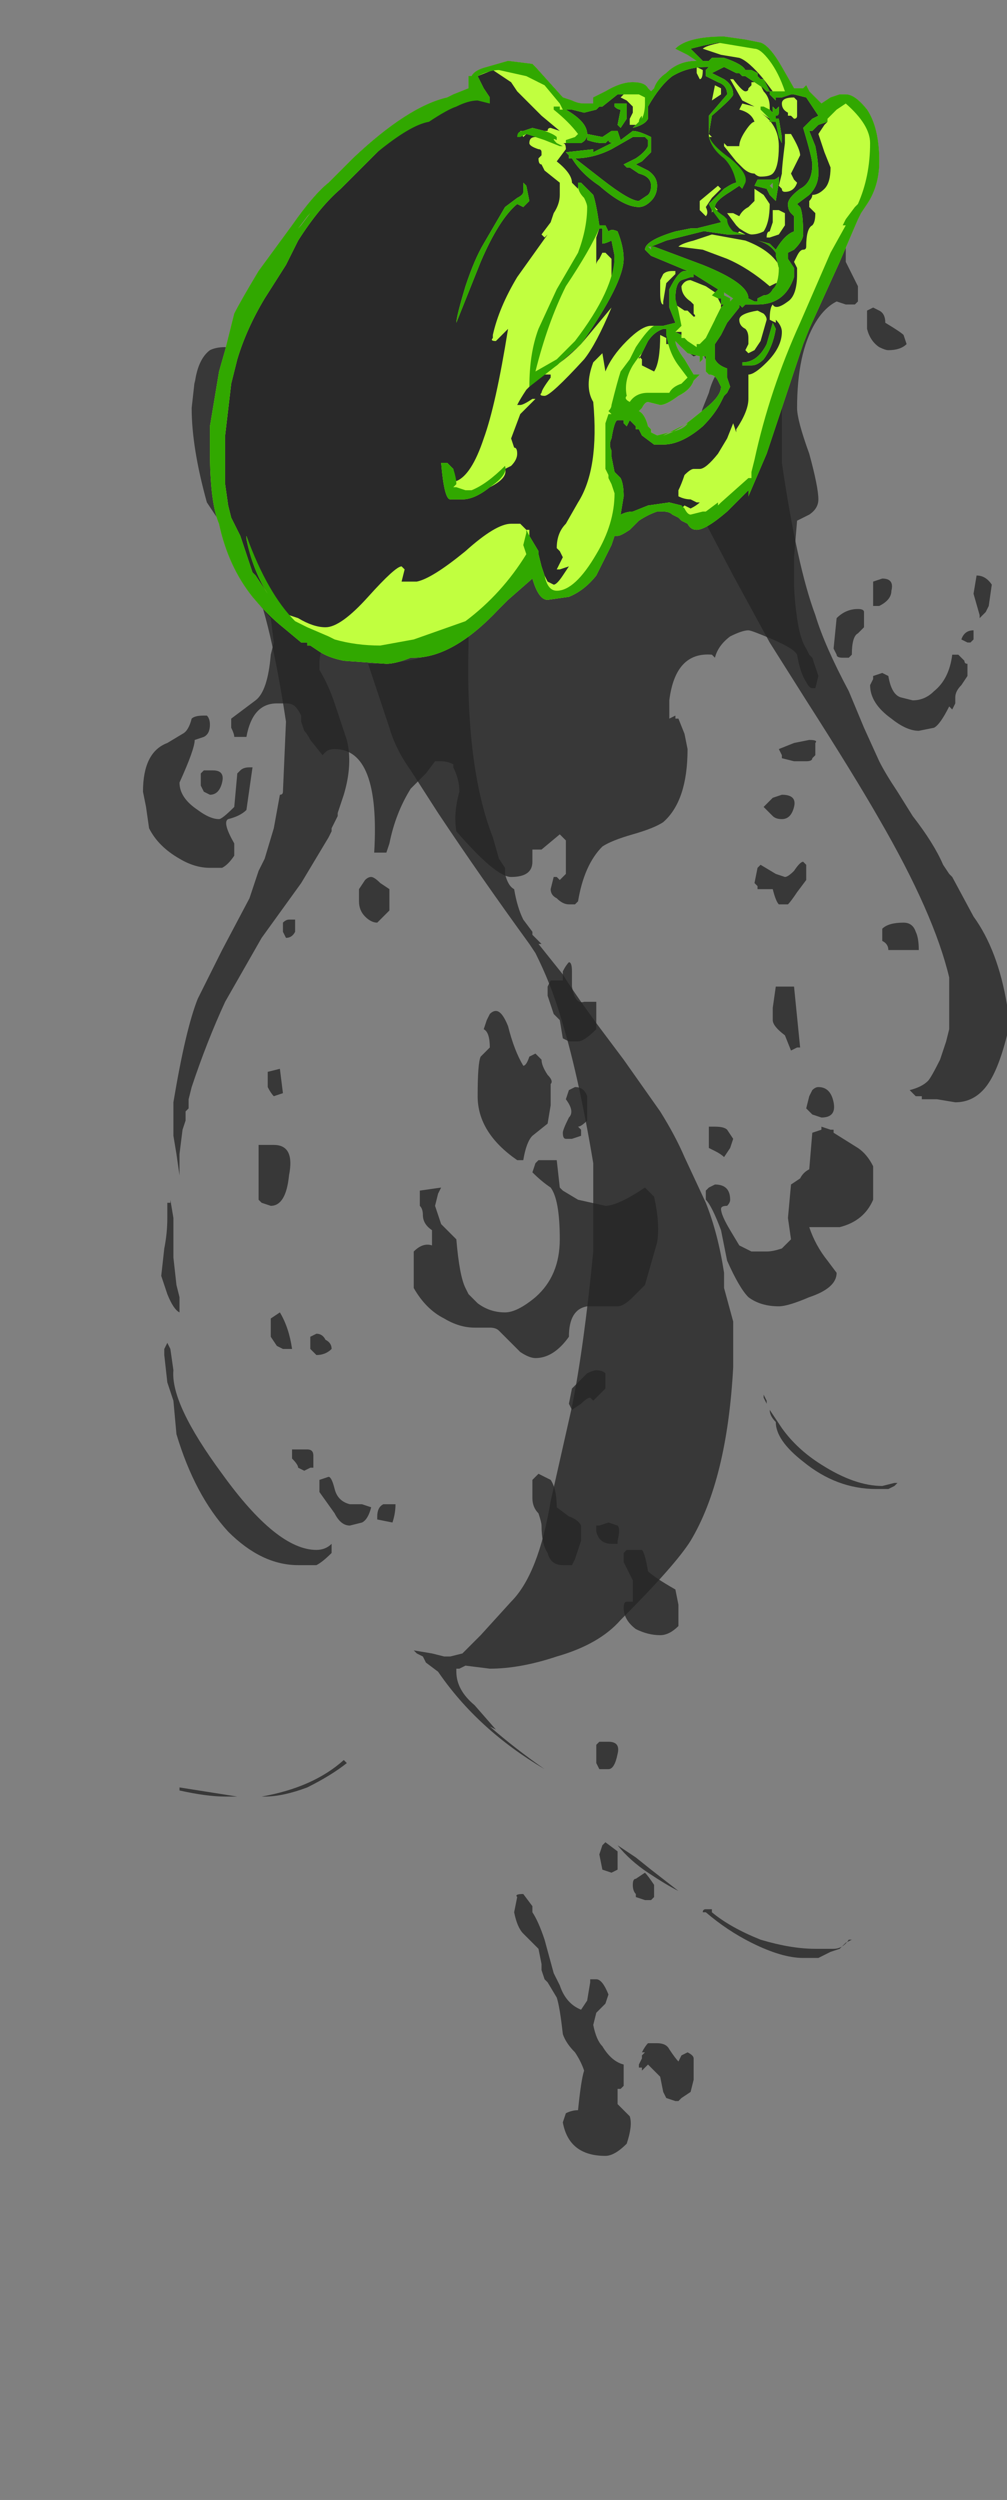 <?xml version="1.0" encoding="UTF-8" standalone="no"?>
<svg xmlns:ffdec="https://www.free-decompiler.com/flash" xmlns:xlink="http://www.w3.org/1999/xlink" ffdec:objectType="frame" height="287.35px" width="115.85px" xmlns="http://www.w3.org/2000/svg">
  <rect width="100%" height="100%" fill="#808080" stroke="none"/>
  <g transform="matrix(1.0, 0.0, 0.0, 1.0, 57.4, 37.8)">
    <use ffdec:characterId="3957" height="26.45" transform="matrix(7.0, 0.0, 0.0, 7.0, -38.85, 2.1)" width="11.35" xlink:href="#shape0"/>
    <use ffdec:characterId="3960" height="34.8" transform="matrix(7.0, 0.0, 0.0, 7.0, -40.95, -33.6)" width="14.2" xlink:href="#shape1"/>
    <use ffdec:characterId="3959" height="10.3" transform="matrix(7.0, 0.0, 0.0, 7.0, -33.25, -33.6)" width="11.0" xlink:href="#shape2"/>
  </g>
  <defs>
    <g id="shape0" transform="matrix(1.0, 0.0, 0.0, 1.0, 5.55, -0.3)">
      <path d="M-5.0 0.9 Q-4.95 0.5 -4.75 0.35 -4.65 0.3 -4.5 0.3 L-4.35 0.3 Q-4.5 0.65 -4.6 1.25 L-4.6 2.3 Q-4.55 2.85 -4.3 3.5 -4.05 4.15 -3.8 4.45 -3.5 4.85 -3.25 5.0 -3.0 5.1 -2.7 5.1 -2.6 5.2 -2.65 5.3 L-2.85 5.2 -2.9 5.25 Q-2.95 5.35 -2.95 5.5 L-2.95 5.6 Q-2.8 5.85 -2.7 6.15 L-2.5 6.75 Q-2.4 7.15 -2.55 7.65 L-2.65 7.95 -2.65 8.0 -2.75 8.2 -2.75 8.25 -2.8 8.35 -3.25 9.1 -3.9 10.0 -4.5 11.05 Q-4.8 11.7 -5.05 12.45 L-5.1 12.65 -5.1 12.8 -5.15 12.85 -5.15 13.0 -5.2 13.15 -5.25 13.55 -5.25 13.9 -5.3 13.55 -5.35 13.25 -5.35 12.7 Q-5.15 11.5 -4.95 11.0 L-4.55 10.2 -4.1 9.35 -3.95 8.9 -3.85 8.7 -3.7 8.2 -3.6 7.65 Q-3.55 7.65 -3.55 7.6 L-3.5 6.45 Q-3.75 4.8 -4.05 4.1 -4.4 3.6 -4.55 3.2 L-4.6 3.15 -4.8 2.85 Q-5.05 1.95 -5.05 1.3 L-5.0 0.85 -5.0 0.9 M-5.4 14.3 L-5.35 14.6 -5.35 15.25 -5.3 15.7 -5.25 15.9 -5.25 16.15 Q-5.35 16.1 -5.45 15.85 L-5.55 15.55 -5.5 15.1 Q-5.45 14.85 -5.45 14.6 L-5.45 14.35 -5.4 14.35 -5.4 14.3 M-5.5 16.85 L-5.5 16.75 -5.45 16.65 -5.4 16.75 -5.35 17.1 Q-5.4 17.65 -4.55 18.8 -3.65 20.05 -3.0 20.05 -2.85 20.05 -2.75 19.95 L-2.75 20.1 Q-2.9 20.25 -3.0 20.3 L-3.3 20.3 Q-3.9 20.3 -4.45 19.75 -5.0 19.15 -5.3 18.15 L-5.35 17.6 -5.45 17.3 -5.5 16.85 M-2.5 23.55 Q-2.75 23.75 -3.15 23.95 -3.55 24.1 -3.85 24.1 L-3.9 24.1 Q-3.05 23.95 -2.55 23.5 L-2.5 23.55 M-4.3 24.1 L-4.5 24.1 Q-4.8 24.1 -5.25 24.0 L-5.25 23.95 -4.3 24.1" fill="#262626" fill-opacity="0.8" fill-rule="evenodd" stroke="none"/>
      <path d="M0.1 8.95 Q0.15 9.15 0.25 9.2 0.3 9.5 0.4 9.7 L0.55 9.9 0.55 9.95 0.7 10.1 0.65 10.1 1.05 10.6 Q1.2 10.85 1.6 11.4 L2.05 12.0 2.65 12.85 Q2.9 13.25 3.05 13.6 L3.4 14.35 Q3.6 14.85 3.7 15.5 L3.7 15.75 3.85 16.3 3.85 17.05 Q3.75 18.9 3.15 19.9 2.9 20.3 2.0 21.2 1.65 21.6 0.95 21.8 0.35 22.0 -0.15 22.0 L-0.55 21.95 -0.65 22.0 -0.7 22.0 -0.7 22.05 Q-0.7 22.35 -0.4 22.6 L-0.05 23.0 -0.15 22.95 Q0.25 23.3 0.75 23.65 -0.35 23.0 -1.0 22.05 L-1.2 21.9 -1.25 21.8 -1.35 21.75 -1.4 21.7 -1.1 21.75 -0.9 21.8 -0.8 21.8 -0.6 21.75 -0.3 21.45 0.2 20.9 Q0.65 20.45 0.85 19.25 L1.2 17.7 Q1.4 16.7 1.55 15.15 L1.55 13.7 Q1.3 12.2 1.0 11.25 0.85 10.75 0.6 10.25 L0.5 10.1 Q-0.3 9.0 -1.0 7.95 L-1.45 7.25 Q-1.7 6.9 -1.8 6.55 L-2.15 5.5 Q-1.45 5.5 -1.0 5.3 -0.7 5.2 -0.5 5.0 L-0.5 5.2 Q-0.55 7.2 -0.1 8.35 L0.0 8.7 0.1 8.85 0.1 8.95 M1.95 24.9 L2.25 25.1 2.5 25.3 2.95 25.65 Q2.75 25.55 2.45 25.35 2.15 25.15 1.95 24.9 M5.75 26.45 L5.8 26.45 5.7 26.5 5.6 26.6 5.45 26.65 5.25 26.75 5.0 26.75 Q4.65 26.75 4.15 26.5 3.75 26.3 3.4 26.0 L3.35 26.0 Q3.35 25.95 3.4 25.95 L3.5 25.95 3.5 26.0 Q3.8 26.25 4.3 26.45 4.8 26.6 5.2 26.6 L5.5 26.6 Q5.65 26.6 5.75 26.45" fill="#262626" fill-opacity="0.8" fill-rule="evenodd" stroke="none"/>
    </g>
    <g id="shape1" transform="matrix(1.0, 0.0, 0.0, 1.0, 5.85, 4.8)">
      <path d="M4.2 2.3 L4.35 1.8 4.65 1.05 4.65 2.2 Q4.9 3.9 5.2 4.7 5.35 5.2 5.75 5.95 L6.0 6.55 6.25 7.1 Q6.35 7.3 6.55 7.6 L6.8 8.0 Q7.15 8.45 7.3 8.8 L7.4 8.95 7.45 9.0 7.8 9.65 Q8.2 10.2 8.35 11.1 L8.35 11.6 Q8.2 12.2 8.0 12.45 7.8 12.7 7.5 12.7 L7.2 12.65 6.95 12.65 6.95 12.6 6.85 12.6 6.75 12.5 Q6.95 12.45 7.05 12.35 7.1 12.3 7.25 12.0 L7.35 11.7 7.4 11.5 7.4 10.65 Q7.15 9.6 6.25 8.05 5.85 7.35 5.05 6.1 L4.45 5.15 3.85 4.05 3.35 3.1 3.9 2.7 Q4.1 2.6 4.2 2.3 M6.2 19.05 Q5.55 19.05 5.0 18.6 4.55 18.25 4.55 17.95 4.45 17.85 4.45 17.75 L4.65 18.05 Q4.9 18.4 5.3 18.65 5.85 19.0 6.3 19.0 L6.5 18.95 6.55 18.95 6.5 19.0 6.4 19.05 6.2 19.05 M4.35 17.5 L4.4 17.6 4.4 17.65 4.35 17.55 4.35 17.5" fill="#262626" fill-opacity="0.8" fill-rule="evenodd" stroke="none"/>
      <path d="M4.65 -1.2 L4.65 -1.2 M3.7 -0.55 L3.8 -0.5 3.8 -0.45 3.85 -0.5 3.7 -0.6 3.7 -0.55 M4.5 -2.4 L4.45 -2.35 4.5 -2.3 4.5 -2.4 M2.5 -1.3 L2.5 -1.35 2.45 -1.35 2.5 -1.3 M4.05 -4.75 L4.3 -4.7 Q4.45 -4.65 4.65 -4.3 L4.85 -3.95 5.0 -3.95 5.05 -4.0 5.1 -3.9 5.3 -3.7 5.45 -3.8 5.6 -3.85 5.7 -3.85 Q5.85 -3.85 6.05 -3.6 6.25 -3.3 6.25 -2.75 6.25 -2.35 6.05 -2.05 L5.95 -1.9 5.9 -1.8 5.7 -1.35 5.7 -1.1 5.9 -0.7 5.9 -0.45 5.85 -0.4 5.7 -0.4 5.55 -0.45 Q5.35 -0.35 5.2 -0.1 4.9 0.4 4.9 1.3 4.9 1.5 5.1 2.05 5.25 2.6 5.25 2.8 5.25 2.95 5.1 3.05 L4.9 3.15 4.85 3.75 4.85 4.15 Q4.85 4.4 4.9 4.75 4.95 5.1 5.05 5.25 L5.1 5.35 5.15 5.4 5.25 5.7 5.2 5.9 Q5.3 5.9 5.15 5.9 5.1 5.9 5.05 5.8 4.95 5.65 4.9 5.35 4.85 5.25 4.5 5.1 4.15 4.95 4.1 4.95 4.0 4.95 3.8 5.05 3.6 5.2 3.55 5.4 L3.5 5.35 Q2.9 5.3 2.8 6.1 L2.8 6.4 2.9 6.35 2.9 6.4 2.95 6.4 3.05 6.65 3.1 6.9 Q3.1 7.75 2.7 8.1 2.55 8.2 2.2 8.3 1.85 8.4 1.7 8.5 1.4 8.8 1.3 9.4 L1.25 9.45 1.15 9.45 Q1.05 9.45 0.95 9.35 0.85 9.3 0.85 9.2 L0.9 9.0 0.95 9.0 1.0 9.05 1.1 8.95 1.1 8.4 1.0 8.3 0.7 8.55 0.55 8.55 0.55 8.75 Q0.55 9.0 0.2 9.0 -0.05 9.0 -0.7 8.25 -0.75 7.95 -0.65 7.6 -0.65 7.4 -0.75 7.2 L-0.75 7.15 Q-0.85 7.1 -0.95 7.1 L-1.05 7.1 -1.2 7.3 -1.45 7.55 Q-1.7 7.95 -1.8 8.45 L-1.85 8.6 -2.05 8.6 Q-1.95 6.9 -2.7 6.9 -2.8 6.9 -2.85 6.95 L-2.9 7.0 -3.1 6.75 Q-3.15 6.65 -3.2 6.6 L-3.25 6.45 -3.25 6.35 Q-3.3 6.25 -3.35 6.2 -3.4 6.15 -3.5 6.15 L-3.65 6.15 Q-4.05 6.15 -4.15 6.7 L-4.35 6.7 Q-4.35 6.65 -4.4 6.55 L-4.4 6.4 -4.0 6.1 Q-3.8 5.95 -3.75 5.35 L-3.7 5.15 -3.75 4.75 -4.05 4.4 Q-4.45 3.9 -4.6 3.2 -4.75 2.85 -4.75 2.0 L-4.75 1.6 -4.6 0.7 -4.5 0.35 -4.35 -0.25 Q-4.25 -0.45 -3.95 -0.95 L-3.4 -1.7 Q-3.05 -2.2 -2.8 -2.4 L-2.4 -2.8 Q-1.5 -3.65 -0.85 -3.8 L-0.75 -3.85 -0.5 -3.95 -0.5 -4.15 -0.45 -4.15 Q-0.4 -4.25 -0.2 -4.3 L0.15 -4.4 0.55 -4.35 0.6 -4.3 1.05 -3.8 1.2 -3.75 Q1.3 -3.7 1.4 -3.7 L1.55 -3.7 1.55 -3.8 1.75 -3.9 Q2.0 -4.05 2.2 -4.05 2.4 -4.05 2.45 -3.95 L2.5 -3.9 2.55 -3.95 Q2.6 -4.1 2.75 -4.2 2.95 -4.4 3.25 -4.4 L3.1 -4.5 2.9 -4.6 Q3.1 -4.8 3.7 -4.8 L4.05 -4.75 M6.25 -0.3 Q6.35 -0.25 6.35 -0.1 6.6 0.05 6.65 0.1 L6.7 0.25 Q6.6 0.35 6.4 0.35 6.35 0.35 6.25 0.3 6.1 0.2 6.05 0.0 L6.05 -0.3 6.15 -0.35 6.25 -0.3 M7.85 4.05 Q8.0 4.05 8.1 4.2 L8.05 4.55 8.0 4.65 7.9 4.75 7.9 4.7 7.8 4.35 7.85 4.05 M7.8 4.95 L7.8 5.1 7.75 5.15 7.7 5.15 7.6 5.1 Q7.65 4.95 7.8 4.95 M6.15 4.15 L6.3 4.1 Q6.5 4.1 6.45 4.3 6.45 4.45 6.25 4.55 L6.15 4.55 6.15 4.15 M6.0 4.7 L6.0 4.9 5.9 5.0 Q5.8 5.05 5.8 5.35 L5.75 5.4 5.65 5.4 Q5.55 5.4 5.55 5.35 L5.5 5.25 5.55 4.75 Q5.7 4.6 5.9 4.6 6.0 4.6 6.0 4.65 L6.0 4.7 M6.8 6.1 Q7.0 6.1 7.15 5.95 7.4 5.75 7.45 5.35 L7.55 5.35 7.65 5.45 Q7.65 5.5 7.7 5.5 L7.7 5.7 7.6 5.85 Q7.5 5.95 7.5 6.05 L7.5 6.15 7.45 6.25 7.4 6.2 Q7.25 6.5 7.15 6.55 L6.9 6.6 Q6.7 6.6 6.45 6.4 6.1 6.15 6.1 5.85 L6.15 5.75 6.15 5.7 6.3 5.65 6.4 5.7 Q6.45 6.0 6.6 6.05 L6.8 6.1 M3.35 0.4 L3.2 0.45 3.0 0.3 2.85 0.15 Q2.85 0.3 3.0 0.55 L3.15 0.8 Q3.15 1.05 2.8 1.15 L2.4 1.2 Q2.35 1.25 2.3 1.3 2.2 1.35 2.3 1.45 L2.5 1.7 Q2.55 1.8 2.65 1.8 2.8 1.8 3.2 1.5 L3.3 1.45 3.35 1.3 3.45 1.05 Q3.5 0.85 3.6 0.7 L3.45 0.6 3.35 0.4 M4.85 6.8 L5.1 6.75 Q5.25 6.75 5.2 6.8 L5.2 7.0 5.15 7.05 Q5.15 7.1 5.05 7.1 L4.85 7.1 4.65 7.05 4.65 7.0 4.6 6.9 4.85 6.8 M4.65 7.65 Q4.9 7.65 4.85 7.85 4.8 8.05 4.65 8.05 4.55 8.05 4.5 8.0 L4.35 7.85 4.5 7.7 4.65 7.65 M5.05 8.8 L5.05 9.05 4.9 9.25 Q4.8 9.4 4.75 9.45 L4.6 9.45 Q4.55 9.4 4.5 9.2 L4.25 9.2 4.25 9.15 4.2 9.1 4.25 8.85 4.3 8.8 4.55 8.95 4.7 9.0 Q4.75 9.0 4.85 8.9 4.95 8.75 5.0 8.75 L5.05 8.8 M1.2 10.55 Q1.2 10.7 1.2 10.8 1.25 11.1 1.4 11.05 L1.6 11.05 1.6 11.5 Q1.4 11.7 1.3 11.7 L1.15 11.7 1.05 11.65 1.0 11.35 0.9 11.25 0.8 10.95 0.8 10.8 0.85 10.7 1.05 10.7 1.05 10.55 Q1.1 10.45 1.15 10.4 1.2 10.4 1.2 10.55 M0.5 11.95 L0.6 11.9 0.7 12.0 Q0.7 12.1 0.8 12.25 0.9 12.35 0.85 12.4 L0.85 12.75 0.8 13.05 0.55 13.25 Q0.45 13.35 0.4 13.65 L0.3 13.65 Q-0.35 13.2 -0.35 12.6 -0.35 12.05 -0.3 11.95 L-0.15 11.8 Q-0.15 11.55 -0.25 11.5 L-0.2 11.35 -0.15 11.25 Q-0.1 11.2 -0.05 11.2 0.05 11.2 0.15 11.45 0.25 11.85 0.4 12.1 0.45 12.1 0.5 11.95 M1.15 12.5 L1.25 12.45 Q1.4 12.45 1.45 12.6 L1.45 13.0 Q1.35 13.1 1.3 13.1 L1.35 13.15 1.35 13.25 1.2 13.3 1.1 13.3 Q1.05 13.3 1.05 13.2 1.05 13.15 1.15 12.95 1.25 12.85 1.1 12.65 L1.15 12.5 M0.6 13.7 L0.65 13.65 0.95 13.65 1.0 14.1 1.05 14.15 1.3 14.3 1.75 14.4 Q1.95 14.4 2.4 14.1 L2.55 14.25 Q2.65 14.7 2.6 15.0 L2.4 15.7 2.2 15.9 Q2.05 16.05 1.95 16.05 L1.45 16.05 Q1.15 16.1 1.15 16.55 0.9 16.9 0.6 16.9 0.5 16.9 0.35 16.8 L0.0 16.45 Q-0.05 16.4 -0.15 16.4 L-0.4 16.4 Q-0.65 16.4 -0.9 16.25 -1.2 16.1 -1.4 15.75 L-1.4 15.15 Q-1.25 15.0 -1.1 15.05 L-1.1 14.8 Q-1.25 14.7 -1.25 14.55 -1.25 14.45 -1.3 14.4 L-1.3 14.15 -0.95 14.1 -1.0 14.2 -1.05 14.4 -0.95 14.7 -0.7 14.95 Q-0.65 15.55 -0.55 15.75 L-0.5 15.85 -0.35 16.0 Q-0.15 16.15 0.1 16.15 0.3 16.15 0.6 15.9 1.0 15.55 1.0 14.95 1.0 14.3 0.85 14.1 0.7 14.0 0.55 13.85 L0.6 13.7 M4.55 10.8 L4.85 10.8 4.95 11.8 4.9 11.8 4.8 11.85 4.7 11.6 Q4.5 11.45 4.5 11.35 L4.5 11.15 4.55 10.8 M3.55 13.1 Q3.7 13.1 3.75 13.15 L3.85 13.3 3.8 13.45 3.7 13.6 Q3.65 13.55 3.55 13.5 L3.45 13.45 3.45 13.1 3.55 13.1 M3.55 14.05 Q3.8 14.05 3.8 14.3 3.8 14.35 3.75 14.4 3.65 14.4 3.65 14.45 3.65 14.55 3.8 14.8 L3.95 15.05 4.15 15.15 4.4 15.15 Q4.5 15.15 4.65 15.1 L4.8 14.95 4.75 14.6 4.8 14.05 4.95 13.95 Q5.0 13.85 5.1 13.8 L5.15 13.2 5.3 13.15 5.3 13.1 5.45 13.15 5.5 13.15 5.5 13.2 5.9 13.45 Q6.05 13.55 6.15 13.75 L6.15 14.3 Q6.0 14.65 5.6 14.75 L5.1 14.75 Q5.2 15.05 5.4 15.3 L5.55 15.5 Q5.55 15.75 5.1 15.9 4.75 16.05 4.6 16.05 4.3 16.05 4.1 15.9 3.95 15.75 3.75 15.3 L3.65 14.8 Q3.5 14.4 3.4 14.3 L3.4 14.15 3.45 14.1 3.55 14.05 M5.25 12.45 Q5.45 12.45 5.5 12.7 5.55 12.95 5.3 12.95 L5.15 12.9 5.05 12.8 5.1 12.6 5.15 12.5 Q5.2 12.45 5.25 12.45 M6.4 10.2 Q6.4 10.1 6.3 10.05 L6.3 9.85 Q6.4 9.75 6.65 9.75 6.8 9.75 6.85 9.9 6.9 10.0 6.9 10.2 L6.4 10.2 M1.2 17.4 L1.45 17.15 Q1.55 17.1 1.6 17.1 1.7 17.1 1.75 17.15 L1.75 17.4 1.55 17.6 1.5 17.55 Q1.45 17.55 1.35 17.65 L1.2 17.75 1.15 17.65 1.2 17.4 M0.85 18.9 Q0.95 19.05 0.95 19.35 L1.15 19.5 Q1.3 19.55 1.35 19.65 L1.35 19.9 1.25 20.2 1.2 20.3 1.05 20.3 Q0.85 20.3 0.8 20.1 0.7 19.95 0.7 19.65 0.7 19.6 0.65 19.45 0.55 19.35 0.55 19.2 L0.55 18.9 0.65 18.8 0.85 18.9 M2.35 20.05 Q2.4 20.1 2.45 20.4 2.55 20.5 2.9 20.7 L2.95 20.95 2.95 21.3 Q2.8 21.45 2.65 21.45 2.45 21.45 2.25 21.35 2.05 21.2 2.05 21.0 2.05 20.9 2.1 20.9 L2.2 20.9 2.2 20.55 2.05 20.25 2.05 20.1 2.1 20.05 2.35 20.05 M1.65 19.65 L1.8 19.6 1.95 19.65 Q2.0 19.7 1.95 19.9 L1.95 19.95 1.85 19.95 Q1.65 19.95 1.6 19.75 L1.6 19.65 1.65 19.65 M1.65 23.2 L1.8 23.2 Q2.0 23.2 1.95 23.4 1.9 23.65 1.8 23.65 L1.65 23.65 1.6 23.55 1.6 23.25 1.65 23.2 M2.55 25.55 L2.55 25.75 2.5 25.8 2.4 25.8 2.25 25.75 2.25 25.7 Q2.2 25.65 2.2 25.55 2.2 25.45 2.25 25.45 L2.4 25.35 Q2.45 25.4 2.55 25.55 M1.8 24.9 L1.8 24.9 M1.75 24.85 L1.95 25.0 1.95 25.3 1.85 25.35 1.7 25.3 1.65 25.05 1.7 24.9 1.75 24.85 M0.75 26.45 L0.9 27.0 1.0 27.2 Q1.1 27.5 1.35 27.6 L1.45 27.45 1.5 27.15 1.5 27.1 1.6 27.1 Q1.7 27.1 1.8 27.35 L1.75 27.5 1.6 27.65 1.55 27.85 Q1.6 28.1 1.7 28.2 1.85 28.45 2.05 28.5 L2.05 28.85 2.0 28.9 1.95 28.9 1.95 29.15 2.15 29.35 Q2.2 29.5 2.1 29.8 1.9 30.0 1.75 30.0 1.15 30.0 1.05 29.45 L1.1 29.3 Q1.2 29.25 1.3 29.25 1.35 28.75 1.4 28.6 1.35 28.45 1.25 28.3 1.1 28.15 1.05 28.0 1.0 27.55 0.95 27.4 L0.8 27.15 0.75 27.1 0.7 26.95 0.7 26.85 0.65 26.6 0.4 26.35 Q0.3 26.25 0.25 26.0 L0.3 25.75 Q0.25 25.7 0.4 25.7 L0.55 25.9 0.55 26.0 Q0.65 26.15 0.75 26.45 M2.45 28.15 L2.6 28.15 Q2.75 28.15 2.8 28.25 2.9 28.4 2.95 28.45 L3.0 28.35 3.1 28.3 Q3.2 28.35 3.2 28.4 L3.2 28.75 3.15 28.95 3.0 29.05 2.95 29.1 2.9 29.1 2.75 29.05 2.7 28.95 2.65 28.7 Q2.5 28.55 2.45 28.5 L2.35 28.6 2.35 28.55 2.3 28.55 2.3 28.5 2.35 28.4 2.35 28.35 2.4 28.3 2.35 28.3 Q2.4 28.2 2.45 28.15 M1.4 29.0 L1.4 29.0 M-3.15 -1.85 L-3.3 -1.65 -3.25 -1.7 -3.1 -1.9 -3.15 -1.85 M-5.05 6.4 Q-5.0 6.35 -4.85 6.35 L-4.8 6.35 Q-4.75 6.4 -4.75 6.5 -4.75 6.65 -4.85 6.7 L-5.0 6.75 Q-5.0 6.9 -5.25 7.45 -5.25 7.7 -4.95 7.9 -4.75 8.05 -4.6 8.05 -4.55 8.05 -4.35 7.85 L-4.3 7.3 -4.25 7.25 Q-4.2 7.2 -4.1 7.2 L-4.05 7.2 -4.15 7.9 Q-4.25 8.0 -4.45 8.05 -4.55 8.1 -4.35 8.45 L-4.35 8.65 Q-4.45 8.8 -4.55 8.85 L-4.75 8.85 Q-5.0 8.85 -5.25 8.7 -5.6 8.5 -5.75 8.2 L-5.8 7.85 -5.85 7.6 Q-5.85 6.95 -5.45 6.8 L-5.2 6.65 Q-5.1 6.6 -5.05 6.4 M-1.8 9.2 L-1.8 9.55 -2.0 9.75 Q-2.1 9.75 -2.2 9.65 -2.3 9.55 -2.3 9.4 L-2.3 9.2 -2.2 9.05 Q-2.15 9.0 -2.1 9.0 -2.05 9.0 -1.95 9.1 L-1.8 9.2 M-4.85 7.25 L-4.7 7.25 Q-4.5 7.25 -4.55 7.45 -4.6 7.65 -4.75 7.65 L-4.85 7.6 -4.9 7.5 -4.9 7.3 -4.85 7.25 M-3.5 10.0 L-3.55 9.9 -3.55 9.75 Q-3.5 9.7 -3.45 9.7 L-3.35 9.7 -3.35 9.9 Q-3.4 10.0 -3.5 10.0 M-3.55 12.55 L-3.7 12.6 Q-3.75 12.55 -3.8 12.45 L-3.8 12.2 -3.6 12.15 -3.55 12.55 M-3.45 13.9 Q-3.5 14.4 -3.75 14.4 L-3.9 14.35 -3.95 14.3 -3.95 13.4 -3.7 13.4 Q-3.35 13.4 -3.45 13.9 M-2.75 16.75 Q-2.85 16.85 -3.0 16.85 L-3.1 16.75 -3.1 16.55 -3.0 16.5 Q-2.9 16.5 -2.85 16.6 -2.75 16.65 -2.75 16.75 M-3.45 16.75 L-3.55 16.75 -3.65 16.7 -3.75 16.55 -3.75 16.25 -3.6 16.15 Q-3.45 16.4 -3.4 16.75 L-3.45 16.75 M-3.15 18.4 Q-3.05 18.4 -3.05 18.5 L-3.05 18.7 -3.1 18.7 -3.2 18.75 -3.3 18.7 Q-3.3 18.65 -3.4 18.55 L-3.4 18.4 -3.15 18.4 M-2.95 18.9 L-2.8 18.85 Q-2.75 18.85 -2.7 19.05 -2.65 19.25 -2.45 19.3 L-2.25 19.3 -2.1 19.35 Q-2.15 19.55 -2.25 19.6 L-2.45 19.65 Q-2.6 19.65 -2.7 19.45 L-2.95 19.1 -2.95 18.9 M-1.7 19.3 Q-1.7 19.45 -1.75 19.6 L-2.0 19.55 Q-2.0 19.65 -2.0 19.5 -2.0 19.35 -1.9 19.3 L-1.7 19.3" fill="#262626" fill-opacity="0.8" fill-rule="evenodd" stroke="none"/>
      <path d="M4.7 -1.2 L4.7 -1.2 M3.8 -0.5 L3.8 -0.45 3.85 -0.5 3.7 -0.6 3.7 -0.55 3.8 -0.5 M4.5 -2.4 L4.45 -2.35 4.5 -2.3 4.5 -2.4 M2.45 -1.35 L2.5 -1.3 2.5 -1.35 2.45 -1.35 M4.05 -4.75 L4.3 -4.7 Q4.45 -4.65 4.65 -4.3 L4.85 -3.95 5.0 -3.95 5.05 -4.0 5.1 -3.9 5.3 -3.7 5.45 -3.8 5.6 -3.85 5.7 -3.85 Q5.85 -3.85 6.05 -3.6 6.25 -3.3 6.25 -2.75 6.25 -2.35 6.05 -2.05 L5.95 -1.9 5.9 -1.8 5.6 -1.1 5.1 0.0 5.0 0.25 4.4 2.05 4.1 2.75 4.1 2.65 3.75 3.0 Q3.4 3.3 3.25 3.3 3.15 3.3 3.1 3.2 L3.0 3.15 2.95 3.1 2.85 3.05 Q2.8 3.0 2.7 3.0 L2.6 3.0 Q2.45 3.05 2.3 3.15 L2.15 3.3 Q2.0 3.4 1.95 3.4 L1.9 3.4 1.85 3.55 1.6 4.05 Q1.4 4.3 1.15 4.4 L0.8 4.45 Q0.65 4.45 0.55 4.1 L0.15 4.45 0.0 4.6 Q-0.75 5.4 -1.4 5.4 L-1.45 5.4 Q-1.7 5.5 -1.85 5.5 L-2.55 5.45 Q-2.8 5.4 -2.95 5.3 L-3.1 5.2 -3.15 5.2 -3.15 5.15 -3.25 5.15 -3.55 4.9 Q-3.8 4.7 -4.05 4.4 -4.45 3.9 -4.6 3.2 -4.75 2.85 -4.75 2.0 L-4.75 1.6 -4.6 0.7 -4.5 0.35 -4.35 -0.25 Q-4.25 -0.45 -3.95 -0.95 L-3.4 -1.7 Q-3.05 -2.2 -2.8 -2.4 L-2.4 -2.8 Q-1.5 -3.65 -0.85 -3.8 L-0.75 -3.85 -0.5 -3.95 -0.5 -4.15 -0.45 -4.15 Q-0.4 -4.25 -0.2 -4.3 L0.15 -4.4 0.55 -4.35 0.6 -4.3 1.05 -3.8 1.2 -3.75 Q1.3 -3.7 1.4 -3.7 L1.55 -3.7 1.55 -3.8 1.75 -3.9 Q2.0 -4.05 2.2 -4.05 2.4 -4.05 2.45 -3.95 L2.5 -3.9 2.55 -3.95 Q2.6 -4.1 2.75 -4.2 2.95 -4.4 3.25 -4.4 L3.1 -4.5 2.9 -4.6 Q3.1 -4.8 3.7 -4.8 L4.05 -4.75 M3.0 0.3 L2.85 0.15 Q2.85 0.3 3.0 0.55 L3.15 0.8 Q3.15 1.05 2.8 1.15 L2.4 1.2 Q2.35 1.25 2.3 1.3 2.2 1.35 2.3 1.45 L2.5 1.7 Q2.55 1.8 2.65 1.8 2.8 1.8 3.2 1.5 3.7 1.15 3.7 0.9 3.7 0.75 3.6 0.7 L3.45 0.6 3.35 0.4 3.2 0.45 3.0 0.3 M-3.15 -1.85 L-3.3 -1.65 -3.25 -1.7 -3.1 -1.9 -3.15 -1.85 M0.45 3.85 L0.45 3.85" fill="#262626" fill-opacity="0.8" fill-rule="evenodd" stroke="none"/>
    </g>
    <g id="shape2" transform="matrix(1.0, 0.0, 0.0, 1.0, 4.75, 4.8)">
      <path d="M1.9 -3.65 L1.9 -3.7 2.1 -3.7 2.1 -3.45 2.0 -3.3 1.95 -3.35 2.0 -3.6 Q1.95 -3.6 1.9 -3.65 M0.6 -4.1 L0.7 -4.05 0.65 -4.05 0.6 -4.1 M4.9 -3.7 L4.9 -3.5 Q4.9 -3.45 4.85 -3.45 L4.8 -3.5 4.75 -3.5 4.75 -3.55 Q4.65 -3.6 4.65 -3.7 4.65 -3.8 4.85 -3.8 L4.9 -3.75 4.9 -3.7 M4.7 -3.95 L4.7 -3.95 M3.5 -3.75 L3.55 -4.0 3.65 -3.95 3.65 -3.85 3.5 -3.75 M3.25 -4.3 L3.35 -4.25 Q3.35 -4.1 3.3 -4.1 L3.25 -4.2 3.25 -4.3 M3.45 -4.3 L3.4 -4.3 Q3.1 -4.3 2.85 -4.15 2.65 -4.0 2.45 -3.65 L2.45 -3.45 Q2.4 -3.35 2.2 -3.3 L2.25 -3.35 2.15 -3.35 Q2.15 -3.4 2.15 -3.45 L2.2 -3.55 2.2 -3.65 2.1 -3.75 2.0 -3.8 2.05 -3.85 1.95 -3.85 1.7 -3.65 1.65 -3.65 1.6 -3.6 1.4 -3.55 1.2 -3.6 1.1 -3.6 Q1.45 -3.4 1.45 -3.2 1.45 -3.1 1.35 -3.05 L1.05 -3.05 Q1.1 -3.05 1.1 -2.95 L0.95 -2.75 Q1.2 -2.55 1.2 -2.4 L1.3 -2.3 1.3 -2.4 1.35 -2.4 1.55 -2.2 Q1.6 -2.05 1.65 -1.7 L1.75 -1.7 1.8 -1.6 Q1.85 -1.65 1.95 -1.6 2.05 -1.35 2.05 -1.15 2.05 -0.75 1.35 0.25 L0.95 0.6 0.85 0.65 Q1.05 0.55 1.35 0.25 L1.85 -0.35 Q1.6 0.25 1.4 0.5 0.85 1.1 0.75 1.1 0.65 1.1 0.7 1.05 0.7 1.0 0.85 0.8 L0.85 0.75 0.75 0.75 0.6 0.85 0.45 1.0 Q0.35 1.15 0.3 1.25 L0.35 1.25 Q0.4 1.25 0.55 1.15 L0.6 1.15 0.35 1.4 0.2 1.8 0.25 1.95 Q0.3 1.95 0.3 2.05 0.3 2.15 0.2 2.25 L0.1 2.3 Q0.15 2.45 -0.15 2.6 -0.4 2.8 -0.6 2.8 L-0.8 2.8 Q-0.9 2.8 -0.95 2.2 L-0.85 2.2 -0.75 2.3 Q-0.75 2.4 -0.7 2.5 -0.45 2.4 -0.25 1.8 -0.05 1.25 0.15 0.0 L-0.05 0.2 Q-0.15 0.2 -0.1 0.15 L-0.1 0.1 Q0.0 -0.35 0.3 -0.85 L0.8 -1.55 0.75 -1.5 0.7 -1.55 0.85 -1.75 0.9 -1.9 Q1.0 -2.05 1.0 -2.2 L1.0 -2.4 0.75 -2.6 0.7 -2.7 Q0.65 -2.7 0.65 -2.8 L0.7 -2.85 0.7 -2.9 Q0.7 -2.95 0.65 -2.95 0.5 -3.0 0.5 -3.05 0.5 -3.15 0.6 -3.15 L0.65 -3.15 0.45 -3.2 0.4 -3.15 0.35 -3.25 0.4 -3.25 0.55 -3.3 0.75 -3.25 0.8 -3.25 Q0.8 -3.3 0.85 -3.3 L1.0 -3.25 0.7 -3.5 0.3 -3.9 0.2 -4.05 -0.1 -4.25 -0.35 -4.15 -0.25 -3.95 -0.15 -3.8 -0.55 -3.85 -1.8 -3.1 -2.6 -2.3 Q-2.95 -2.0 -3.3 -1.45 L-3.5 -1.05 -3.85 -0.5 Q-4.15 0.0 -4.3 0.5 L-4.4 0.9 -4.5 1.75 -4.5 2.55 -4.45 2.9 -4.4 3.1 -4.25 3.4 -4.05 4.0 -4.0 4.05 -3.8 4.35 Q-4.05 3.95 -4.15 3.45 L-4.15 3.4 Q-3.85 4.25 -3.45 4.7 L-3.3 4.75 Q-3.05 4.9 -2.85 4.9 -2.6 4.9 -2.15 4.4 -1.7 3.9 -1.6 3.9 L-1.55 3.95 -1.6 4.15 -1.35 4.15 Q-1.1 4.1 -0.55 3.65 -0.05 3.2 0.2 3.2 L0.35 3.2 0.45 3.3 0.5 3.3 0.5 3.4 0.65 3.65 0.65 3.7 0.7 3.9 0.75 4.05 0.8 4.15 0.9 4.2 Q0.95 4.2 1.05 4.05 L1.15 3.9 1.0 3.95 0.95 3.95 1.05 3.75 1.0 3.65 0.95 3.6 Q0.95 3.35 1.1 3.2 L1.3 2.85 Q1.65 2.3 1.55 1.2 1.4 0.95 1.55 0.55 L1.7 0.4 1.75 0.7 Q1.85 0.45 2.1 0.2 2.35 -0.05 2.5 -0.05 L2.7 -0.05 2.9 -0.1 2.8 -0.35 2.8 -0.65 Q2.95 -0.95 3.05 -0.95 L3.1 -0.95 2.5 -1.2 2.4 -1.3 Q2.4 -1.45 2.9 -1.6 L3.15 -1.65 3.25 -1.65 3.65 -1.75 Q3.75 -1.6 3.9 -1.55 L3.75 -1.55 3.4 -1.6 3.35 -1.6 2.75 -1.45 2.5 -1.35 2.55 -1.35 3.35 -1.05 Q4.1 -0.75 4.1 -0.5 L4.2 -0.45 4.25 -0.45 4.25 -0.5 4.35 -0.55 Q4.45 -0.55 4.5 -0.65 L4.6 -0.75 4.55 -0.75 4.45 -0.7 Q4.1 -1.0 3.75 -1.15 L3.35 -1.3 2.95 -1.35 Q3.0 -1.4 3.2 -1.45 L3.5 -1.55 4.05 -1.45 Q4.45 -1.3 4.6 -1.05 L4.6 -1.0 4.55 -1.2 4.55 -1.25 Q4.45 -1.4 4.25 -1.45 L4.45 -1.4 4.55 -1.3 Q4.7 -1.55 4.85 -1.6 L4.85 -1.85 4.8 -1.9 Q4.75 -1.95 4.75 -2.05 4.75 -2.15 4.95 -2.3 5.15 -2.4 5.15 -2.7 5.15 -2.8 5.0 -3.3 L5.15 -3.45 5.25 -3.5 5.05 -3.8 4.85 -3.85 4.8 -3.85 4.65 -3.8 4.55 -3.8 4.55 -3.75 4.3 -4.0 4.35 -3.9 Q4.45 -3.8 4.45 -3.65 L4.45 -3.6 4.5 -3.55 4.5 -3.65 4.55 -3.6 4.6 -3.65 4.6 -3.55 Q4.6 -3.5 4.55 -3.5 L4.55 -3.45 4.6 -3.45 4.65 -3.15 4.65 -3.05 4.6 -3.15 4.55 -3.4 4.45 -3.4 4.45 -3.45 4.3 -3.55 4.3 -3.55 Q4.6 -3.35 4.6 -3.0 4.6 -2.65 4.5 -2.55 4.45 -2.5 4.3 -2.5 4.25 -2.5 4.2 -2.55 4.1 -2.55 4.0 -2.65 L3.9 -2.75 3.7 -3.0 3.7 -3.05 3.75 -3.0 3.95 -3.0 Q3.95 -3.1 4.05 -3.25 4.15 -3.4 4.2 -3.4 4.15 -3.55 3.95 -3.6 L4.0 -3.7 4.2 -3.65 Q4.1 -3.7 4.0 -3.75 L3.8 -4.1 3.85 -4.1 Q4.0 -3.9 4.05 -3.9 4.1 -3.9 4.1 -3.95 L4.15 -4.0 4.15 -4.05 4.2 -4.05 4.05 -4.15 4.0 -4.15 3.95 -4.2 3.9 -4.2 3.7 -4.3 3.5 -4.2 3.7 -4.1 Q3.85 -4.0 3.85 -3.85 3.85 -3.8 3.5 -3.5 L3.45 -3.2 3.5 -3.15 3.45 -3.15 3.45 -3.5 3.75 -3.85 Q3.75 -4.0 3.6 -4.05 L3.4 -4.15 3.4 -4.25 3.45 -4.3 M3.7 -4.8 L4.05 -4.75 4.3 -4.7 Q4.45 -4.65 4.65 -4.3 L4.85 -3.95 5.0 -3.95 5.05 -4.0 5.1 -3.9 5.3 -3.7 5.45 -3.8 5.6 -3.85 5.7 -3.85 Q5.85 -3.85 6.05 -3.6 6.25 -3.3 6.25 -2.75 6.25 -2.35 6.05 -2.05 L5.95 -1.9 5.9 -1.8 5.6 -1.1 5.1 0.0 5.0 0.25 4.4 2.05 4.1 2.75 4.1 2.65 3.75 3.0 Q3.4 3.3 3.25 3.3 3.15 3.3 3.1 3.2 L3.0 3.15 2.95 3.1 2.85 3.05 Q2.8 3.0 2.7 3.0 L2.6 3.0 Q2.45 3.05 2.3 3.15 L2.15 3.3 Q2.0 3.4 1.95 3.4 L1.9 3.4 1.85 3.55 1.6 4.05 Q1.4 4.3 1.15 4.4 L0.8 4.45 Q0.65 4.45 0.55 4.1 L0.15 4.45 0.0 4.6 Q-0.75 5.4 -1.4 5.4 L-1.45 5.4 Q-1.7 5.5 -1.85 5.5 L-2.55 5.45 Q-2.8 5.4 -2.95 5.3 L-3.1 5.2 -3.15 5.2 -3.15 5.15 -3.25 5.15 -3.55 4.9 Q-3.8 4.7 -4.05 4.4 -4.45 3.9 -4.6 3.2 -4.75 2.85 -4.75 2.0 L-4.75 1.6 -4.6 0.7 -4.5 0.35 -4.35 -0.25 Q-4.25 -0.45 -3.95 -0.95 L-3.4 -1.7 Q-3.05 -2.2 -2.8 -2.4 L-2.4 -2.8 Q-1.5 -3.65 -0.85 -3.8 L-0.75 -3.85 -0.5 -3.95 -0.5 -4.15 -0.45 -4.15 Q-0.4 -4.25 -0.2 -4.3 L0.15 -4.4 0.55 -4.35 0.6 -4.3 1.05 -3.8 1.2 -3.75 Q1.3 -3.7 1.4 -3.7 L1.55 -3.7 1.55 -3.8 1.75 -3.9 Q2.0 -4.05 2.2 -4.05 2.4 -4.05 2.45 -3.95 L2.5 -3.9 2.55 -3.95 Q2.6 -4.1 2.75 -4.2 2.95 -4.4 3.25 -4.4 L3.1 -4.5 2.9 -4.6 Q3.1 -4.8 3.7 -4.8 M3.65 -4.7 L3.6 -4.7 3.35 -4.65 3.15 -4.6 3.35 -4.4 3.45 -4.4 3.5 -4.45 3.7 -4.45 Q4.0 -4.35 4.05 -4.25 L4.15 -4.25 4.25 -4.2 4.25 -4.15 4.3 -4.1 4.35 -4.1 4.45 -3.9 4.4 -3.9 4.45 -3.85 4.45 -3.9 4.5 -3.9 4.35 -4.1 Q4.1 -4.4 3.95 -4.45 L3.65 -4.5 3.35 -4.6 Q3.4 -4.65 3.65 -4.7 M2.4 -3.15 L2.2 -3.15 1.85 -2.95 Q1.55 -2.8 1.25 -2.8 L1.7 -2.45 Q2.15 -2.1 2.3 -2.1 L2.45 -2.2 Q2.5 -2.25 2.5 -2.35 2.5 -2.5 2.3 -2.55 L2.15 -2.65 2.1 -2.65 2.05 -2.7 2.25 -2.8 Q2.4 -2.9 2.45 -3.0 L2.45 -3.1 2.4 -3.15 M2.5 -3.15 L2.5 -2.9 2.35 -2.75 2.25 -2.7 2.45 -2.6 Q2.6 -2.5 2.6 -2.35 2.6 -2.2 2.5 -2.1 2.4 -2.0 2.3 -2.0 2.05 -2.0 1.65 -2.35 1.35 -2.55 1.2 -2.8 L1.15 -2.8 1.15 -2.85 1.1 -2.9 1.55 -2.95 1.55 -2.9 1.85 -3.05 1.9 -3.05 Q1.8 -3.05 1.8 -3.1 L1.75 -3.05 1.7 -3.05 Q1.6 -3.05 1.45 -3.1 L1.45 -3.2 1.7 -3.15 1.85 -3.25 1.95 -3.25 2.0 -3.1 2.2 -3.25 Q2.3 -3.25 2.5 -3.15 M4.7 -3.2 L4.8 -3.2 Q4.95 -2.95 4.95 -2.85 L4.8 -2.55 4.85 -2.45 4.9 -2.4 Q4.85 -2.25 4.7 -2.25 4.65 -2.25 4.65 -2.3 L4.6 -2.35 4.65 -2.55 Q4.65 -2.65 4.7 -3.05 L4.7 -3.2 M5.35 -3.35 L5.4 -3.4 5.25 -3.35 5.15 -3.25 5.1 -3.25 5.2 -3.0 Q5.25 -2.75 5.25 -2.55 5.25 -2.35 5.1 -2.2 L4.9 -2.05 4.95 -2.0 Q5.0 -1.9 5.0 -1.55 5.0 -1.45 4.85 -1.3 L4.75 -1.25 4.75 -1.15 4.85 -1.0 4.85 -0.85 Q4.7 -0.4 4.25 -0.4 L4.05 -0.4 4.0 -0.35 3.95 -0.4 3.95 -0.35 3.75 -0.1 3.65 0.1 3.55 0.25 3.55 0.4 Q3.55 0.45 3.55 0.5 3.6 0.6 3.75 0.65 L3.75 0.8 3.8 0.95 3.75 1.05 3.7 1.1 3.65 1.2 Q3.55 1.4 3.35 1.6 3.0 1.9 2.7 1.9 L2.55 1.9 2.35 1.75 2.3 1.65 2.25 1.65 2.25 1.6 2.15 1.5 2.1 1.6 2.05 1.55 2.05 1.5 1.95 1.5 Q1.9 1.5 1.85 1.8 1.8 1.9 1.85 2.0 L1.85 2.1 1.9 2.35 2.0 2.45 Q2.05 2.55 2.05 2.75 L2.0 3.05 Q2.1 3.0 2.2 3.0 L2.45 2.9 2.8 2.85 3.0 2.9 3.0 2.95 3.05 2.9 3.15 2.95 Q3.25 2.9 3.3 2.85 L3.25 2.85 3.15 2.8 Q3.05 2.8 2.95 2.75 L2.95 2.65 Q3.0 2.55 3.05 2.4 3.15 2.3 3.2 2.3 L3.3 2.3 Q3.4 2.3 3.6 2.05 L3.75 1.8 3.85 1.55 3.9 1.7 3.9 1.65 Q4.1 1.35 4.1 1.15 L4.1 0.75 Q4.2 0.75 4.4 0.55 4.65 0.3 4.65 0.05 4.65 -0.05 4.55 -0.15 L4.55 -0.1 4.45 -0.15 Q4.45 -0.35 4.5 -0.4 4.55 -0.3 4.75 -0.45 4.9 -0.55 4.9 -0.9 L4.9 -1.0 4.85 -1.1 4.9 -1.2 Q4.95 -1.3 5.0 -1.3 5.05 -1.3 5.05 -1.35 5.05 -1.65 5.15 -1.7 5.2 -1.75 5.2 -1.9 L5.1 -2.0 5.1 -2.1 Q5.15 -2.15 5.15 -2.2 5.25 -2.2 5.35 -2.3 5.45 -2.4 5.45 -2.65 L5.35 -2.9 Q5.3 -3.05 5.25 -3.2 L5.35 -3.35 M1.7 -1.65 L1.65 -1.65 1.6 -1.5 1.6 -1.05 Q1.6 -1.1 1.65 -1.15 L1.7 -1.25 1.75 -1.25 1.85 -1.15 1.85 -0.75 Q1.9 -1.0 1.9 -1.2 L1.85 -1.45 Q1.75 -1.4 1.7 -1.4 L1.7 -1.65 M2.9 -0.95 L2.9 -0.9 2.75 -0.75 2.7 -0.45 2.7 -0.4 Q2.65 -0.4 2.65 -0.6 L2.65 -0.8 2.7 -0.9 Q2.75 -0.95 2.85 -0.95 L2.9 -0.95 M2.5 -1.35 L2.45 -1.35 2.5 -1.3 2.5 -1.35 M0.3 -2.15 Q0.4 -2.2 0.4 -2.25 L0.4 -2.4 0.45 -2.35 0.5 -2.1 0.4 -2.0 0.3 -2.05 Q0.0 -1.8 -0.3 -1.1 L-0.7 -0.1 Q-0.7 -0.2 -0.55 -0.7 -0.4 -1.15 -0.25 -1.4 L0.1 -2.0 0.3 -2.15 M4.5 -2.45 Q4.55 -2.45 4.6 -2.5 L4.6 -2.4 4.55 -2.1 4.45 -2.2 4.4 -2.3 4.2 -2.35 4.25 -2.45 4.5 -2.45 M3.0 0.1 L3.0 0.05 2.9 0.05 3.0 0.1 M4.55 0.0 Q4.5 0.3 4.35 0.5 4.25 0.6 4.15 0.6 L4.0 0.6 4.0 0.55 Q4.25 0.55 4.4 0.25 L4.5 -0.1 4.55 0.0 M4.7 -1.2 L4.7 -1.2 M4.25 -0.3 L4.35 -0.25 Q4.4 -0.2 4.4 -0.15 L4.3 0.2 4.2 0.35 4.1 0.4 4.05 0.35 4.1 0.25 4.1 0.15 Q4.1 0.05 4.05 0.0 3.95 -0.05 3.95 -0.15 3.95 -0.25 4.25 -0.3 M3.7 -0.6 L3.7 -0.55 3.8 -0.5 3.8 -0.45 3.85 -0.5 3.7 -0.6 M3.6 -0.2 L3.55 -0.15 3.65 -0.35 3.7 -0.4 3.65 -0.4 3.65 -0.5 3.6 -0.5 3.65 -0.4 Q3.65 -0.25 3.6 -0.2 M3.4 -0.7 L3.55 -0.6 Q3.6 -0.6 3.6 -0.65 L3.2 -0.9 3.2 -0.85 3.15 -0.85 3.0 -0.8 Q2.9 -0.75 2.9 -0.5 L2.9 -0.4 3.05 -0.3 3.1 -0.3 3.2 -0.2 Q3.25 -0.2 3.2 -0.25 L3.2 -0.4 3.15 -0.45 Q3.0 -0.55 3.0 -0.7 3.05 -0.8 3.15 -0.8 L3.4 -0.7 M3.9 -1.55 L3.95 -1.6 4.05 -1.55 3.9 -1.55 M4.2 -2.3 L4.35 -2.2 4.45 -2.05 Q4.45 -1.75 4.35 -1.6 4.25 -1.55 4.15 -1.55 4.1 -1.55 3.95 -1.65 L3.9 -1.7 3.75 -1.9 3.85 -1.9 3.95 -1.85 Q4.0 -1.95 4.1 -2.0 L4.2 -2.1 4.2 -2.3 M3.5 -1.9 L3.5 -1.95 3.45 -2.05 Q3.55 -2.15 3.7 -2.3 3.85 -2.4 3.9 -2.4 L3.9 -2.45 4.0 -2.35 4.0 -2.3 3.95 -2.35 3.8 -2.25 Q3.55 -2.1 3.55 -2.0 L3.6 -1.95 Q3.5 -1.95 3.5 -1.9 M3.5 -2.15 L3.4 -2.0 Q3.45 -1.9 3.4 -1.85 L3.3 -1.95 3.3 -2.1 3.6 -2.35 3.65 -2.3 3.5 -2.15 M4.5 -1.95 L4.6 -1.95 4.7 -1.9 4.7 -1.7 4.6 -1.55 4.45 -1.5 4.4 -1.5 Q4.4 -1.6 4.45 -1.6 L4.5 -1.75 4.5 -1.95 M4.45 -2.35 L4.5 -2.3 4.5 -2.4 4.45 -2.35 M3.25 0.3 L3.25 0.3 M-3.15 -1.85 L-3.3 -1.65 -3.25 -1.7 -3.1 -1.9 -3.15 -1.85 M0.45 3.85 L0.45 3.85 M2.3 1.8 L2.3 1.8 M2.7 0.0 Q2.55 0.05 2.45 0.2 L2.3 0.5 2.3 0.45 2.35 0.5 2.35 0.6 2.55 0.7 Q2.65 0.55 2.65 0.1 L2.75 0.15 2.75 0.25 2.8 0.25 2.75 0.1 2.75 0.0 2.7 0.0 M3.1 0.4 L2.9 0.2 Q2.9 0.3 3.05 0.5 L3.2 0.75 3.3 0.75 3.2 0.85 Q3.15 1.0 2.95 1.1 2.75 1.25 2.65 1.25 L2.45 1.2 Q2.4 1.2 2.35 1.3 L2.3 1.35 Q2.4 1.4 2.45 1.6 L2.5 1.65 2.5 1.7 2.6 1.75 2.8 1.7 3.1 1.55 Q3.05 1.65 2.8 1.7 L2.7 1.75 Q2.9 1.7 3.15 1.5 L3.4 1.3 Q3.65 1.1 3.65 0.95 L3.6 0.85 Q3.55 0.75 3.45 0.75 L3.4 0.7 3.4 0.45 3.35 0.45 3.35 0.5 3.3 0.55 3.3 0.45 3.1 0.4" fill="#c1ff3f" fill-rule="evenodd" stroke="none"/>
      <path d="M2.4 -3.15 L2.2 -3.15 1.85 -2.95 Q1.55 -2.8 1.25 -2.8 L1.7 -2.45 Q2.15 -2.1 2.3 -2.1 L2.45 -2.2 Q2.5 -2.25 2.5 -2.35 2.5 -2.5 2.3 -2.55 L2.15 -2.65 2.1 -2.65 2.05 -2.7 2.25 -2.8 Q2.4 -2.9 2.45 -3.0 L2.45 -3.1 2.4 -3.15 M1.9 -3.65 L1.9 -3.7 2.1 -3.7 2.1 -3.45 2.0 -3.3 1.95 -3.35 2.0 -3.6 Q1.95 -3.6 1.9 -3.65 M5.7 -3.7 L5.55 -3.6 5.4 -3.45 5.4 -3.4 5.25 -3.35 5.15 -3.25 5.1 -3.25 5.2 -3.0 Q5.25 -2.75 5.25 -2.55 5.25 -2.35 5.1 -2.2 L4.9 -2.05 4.95 -2.0 Q5.0 -1.9 5.0 -1.55 5.0 -1.45 4.85 -1.3 L4.75 -1.25 4.75 -1.15 4.85 -1.0 4.85 -0.85 Q4.7 -0.4 4.25 -0.4 L4.05 -0.4 4.0 -0.35 3.95 -0.4 3.95 -0.35 3.75 -0.1 3.65 0.1 3.55 0.25 3.55 0.4 Q3.55 0.45 3.55 0.5 3.6 0.6 3.75 0.65 L3.75 0.8 3.8 0.95 3.75 1.05 3.7 1.1 3.65 1.2 Q3.55 1.4 3.35 1.6 3.0 1.9 2.7 1.9 L2.55 1.9 2.35 1.75 2.3 1.65 2.25 1.65 2.25 1.6 2.15 1.5 2.1 1.6 2.05 1.55 2.05 1.5 1.95 1.5 Q1.9 1.5 1.85 1.8 1.8 1.9 1.85 2.0 L1.85 2.1 1.9 2.35 2.0 2.45 Q2.05 2.55 2.05 2.75 L2.0 3.05 Q2.1 3.0 2.2 3.0 L2.45 2.9 2.8 2.85 3.0 2.9 3.05 2.95 Q3.1 3.05 3.15 3.05 L3.35 3.0 3.4 3.0 3.6 2.85 3.6 2.9 3.65 2.85 4.1 2.45 4.15 2.45 4.15 2.35 4.2 2.15 Q4.45 1.0 4.95 -0.1 L5.45 -1.25 5.7 -1.7 5.65 -1.7 5.7 -1.8 5.85 -2.0 5.9 -2.05 Q6.1 -2.5 6.1 -3.05 6.1 -3.35 5.7 -3.7 M4.3 -3.6 L4.3 -3.65 4.35 -3.65 4.45 -3.6 4.5 -3.55 4.5 -3.65 4.55 -3.6 4.6 -3.65 4.6 -3.55 Q4.6 -3.5 4.55 -3.5 L4.55 -3.45 4.6 -3.45 4.65 -3.15 4.65 -3.05 4.6 -3.15 4.55 -3.4 4.45 -3.4 4.45 -3.45 4.3 -3.6 M4.05 -4.15 L4.0 -4.15 3.95 -4.2 3.9 -4.2 3.7 -4.3 3.5 -4.2 3.7 -4.1 Q3.85 -4.0 3.85 -3.85 3.85 -3.8 3.5 -3.5 L3.45 -3.2 Q3.45 -3.05 3.8 -2.8 4.1 -2.55 4.05 -2.4 L4.0 -2.3 3.95 -2.35 3.8 -2.25 Q3.55 -2.1 3.55 -2.0 3.55 -1.95 3.7 -1.85 L3.75 -1.8 Q3.75 -1.7 3.85 -1.6 L4.05 -1.55 3.75 -1.55 3.4 -1.6 3.35 -1.6 2.75 -1.45 2.5 -1.35 2.55 -1.35 3.35 -1.05 Q4.1 -0.75 4.1 -0.5 L4.2 -0.45 4.25 -0.45 4.25 -0.5 4.35 -0.55 Q4.45 -0.55 4.5 -0.65 4.6 -0.75 4.6 -1.0 L4.55 -1.2 4.55 -1.25 Q4.45 -1.4 4.25 -1.45 L4.45 -1.4 4.55 -1.3 Q4.7 -1.55 4.85 -1.6 L4.85 -1.85 4.8 -1.9 Q4.75 -1.95 4.75 -2.05 4.75 -2.15 4.95 -2.3 5.15 -2.4 5.15 -2.7 5.15 -2.8 5.0 -3.3 L5.15 -3.45 5.25 -3.5 5.05 -3.8 4.85 -3.85 4.8 -3.85 4.65 -3.8 4.55 -3.8 4.55 -3.75 4.35 -3.95 4.05 -4.15 M3.45 -4.3 L3.4 -4.3 Q3.1 -4.3 2.85 -4.15 2.65 -4.0 2.45 -3.65 L2.45 -3.45 Q2.4 -3.35 2.2 -3.3 L2.3 -3.4 Q2.3 -3.45 2.35 -3.5 L2.35 -3.45 Q2.4 -3.55 2.4 -3.7 L2.4 -3.8 2.3 -3.85 1.95 -3.85 1.7 -3.65 1.65 -3.65 1.6 -3.6 1.4 -3.55 1.2 -3.6 1.1 -3.6 Q1.45 -3.4 1.45 -3.2 1.45 -3.1 1.35 -3.05 L1.1 -3.05 1.1 -3.1 1.25 -3.15 1.3 -3.2 Q1.15 -3.4 0.9 -3.6 L0.9 -3.65 1.0 -3.65 1.0 -3.6 1.05 -3.6 1.0 -3.7 0.75 -4.0 0.45 -4.15 0.0 -4.25 Q-0.15 -4.25 -0.35 -4.15 L-0.25 -3.95 -0.15 -3.8 -0.15 -3.7 -0.35 -3.75 Q-0.5 -3.75 -0.7 -3.65 -0.85 -3.6 -1.15 -3.4 -1.45 -3.35 -2.0 -2.9 L-2.6 -2.3 Q-2.95 -2.0 -3.3 -1.45 L-3.5 -1.05 -3.85 -0.5 Q-4.15 0.0 -4.3 0.5 L-4.4 0.9 -4.5 1.75 -4.5 2.55 -4.45 2.9 -4.4 3.1 -4.25 3.4 -4.05 4.0 -4.0 4.05 -3.8 4.35 Q-4.05 3.95 -4.15 3.45 L-4.15 3.4 Q-3.8 4.35 -3.35 4.8 L-3.15 4.9 -2.8 5.05 -2.7 5.1 Q-2.35 5.2 -1.95 5.2 L-1.4 5.1 -0.55 4.8 Q0.05 4.35 0.45 3.7 L0.4 3.55 0.45 3.35 0.45 3.3 0.5 3.4 0.65 3.65 0.65 3.7 0.7 3.9 0.75 4.05 0.75 4.05 Q0.8 4.3 0.95 4.3 1.25 4.3 1.6 3.7 1.9 3.2 1.9 2.7 L1.85 2.55 1.8 2.45 1.8 2.4 1.75 2.3 Q1.75 2.0 1.75 1.7 L1.75 1.55 1.8 1.4 1.85 1.4 1.8 1.35 Q1.85 1.3 1.85 1.25 1.95 0.85 2.0 0.7 L2.15 0.5 2.25 0.3 Q2.45 0.0 2.55 -0.05 L2.7 -0.05 2.9 -0.1 2.8 -0.35 2.8 -0.65 Q2.95 -0.95 3.05 -0.95 L3.1 -0.95 2.5 -1.2 2.4 -1.3 Q2.4 -1.45 2.9 -1.6 L3.15 -1.65 3.25 -1.65 3.65 -1.75 3.5 -1.95 3.45 -2.05 Q3.55 -2.15 3.7 -2.3 3.85 -2.4 3.9 -2.4 3.85 -2.65 3.7 -2.8 3.5 -2.95 3.45 -3.15 L3.45 -3.5 3.75 -3.85 Q3.75 -4.0 3.6 -4.05 L3.4 -4.15 3.4 -4.25 3.45 -4.3 M3.6 -4.7 L3.35 -4.65 3.15 -4.6 3.35 -4.4 3.45 -4.4 3.5 -4.45 3.7 -4.45 Q4.0 -4.35 4.05 -4.25 L4.15 -4.25 4.25 -4.2 4.25 -4.15 4.3 -4.1 4.35 -4.1 4.45 -3.9 4.4 -3.9 4.45 -3.85 4.45 -3.9 4.7 -3.9 Q4.6 -4.2 4.45 -4.4 4.3 -4.6 4.2 -4.6 L3.6 -4.7 M4.05 -4.75 L4.3 -4.7 Q4.45 -4.65 4.65 -4.3 L4.85 -3.95 5.0 -3.95 5.05 -4.0 5.1 -3.9 5.3 -3.7 5.45 -3.8 5.6 -3.85 5.7 -3.85 Q5.85 -3.85 6.05 -3.6 6.25 -3.3 6.25 -2.75 6.25 -2.35 6.05 -2.05 L5.95 -1.9 5.9 -1.8 5.6 -1.1 5.1 0.0 5.0 0.25 4.4 2.05 4.1 2.75 4.1 2.65 3.75 3.0 Q3.4 3.3 3.25 3.3 3.15 3.3 3.1 3.2 L3.0 3.15 2.95 3.1 2.85 3.05 Q2.8 3.0 2.7 3.0 L2.6 3.0 Q2.45 3.05 2.3 3.15 L2.15 3.3 Q2.0 3.4 1.95 3.4 L1.9 3.4 1.85 3.55 1.6 4.05 Q1.4 4.3 1.15 4.4 L0.8 4.45 Q0.65 4.45 0.55 4.1 L0.15 4.45 0.0 4.6 Q-0.75 5.4 -1.4 5.4 L-1.45 5.4 Q-1.7 5.5 -1.85 5.5 L-2.55 5.45 Q-2.8 5.4 -2.95 5.3 L-3.1 5.2 -3.15 5.2 -3.15 5.15 -3.25 5.15 -3.55 4.9 Q-3.8 4.7 -4.05 4.4 -4.45 3.9 -4.6 3.2 -4.75 2.85 -4.75 2.0 L-4.75 1.6 -4.6 0.7 -4.5 0.35 -4.35 -0.25 Q-4.25 -0.45 -3.95 -0.95 L-3.4 -1.7 Q-3.05 -2.2 -2.8 -2.4 L-2.4 -2.8 Q-1.5 -3.65 -0.85 -3.8 L-0.75 -3.85 -0.5 -3.95 -0.5 -4.15 -0.45 -4.15 Q-0.4 -4.25 -0.2 -4.3 L0.15 -4.4 0.55 -4.35 0.6 -4.3 1.05 -3.8 1.2 -3.75 Q1.3 -3.7 1.4 -3.7 L1.55 -3.7 1.55 -3.8 1.75 -3.9 Q2.0 -4.05 2.2 -4.05 2.4 -4.05 2.45 -3.95 L2.5 -3.9 2.55 -3.95 Q2.6 -4.1 2.75 -4.2 2.95 -4.4 3.25 -4.4 L3.1 -4.5 2.9 -4.6 Q3.1 -4.8 3.7 -4.8 L4.05 -4.75 M2.5 -3.15 L2.5 -2.9 2.35 -2.75 2.25 -2.7 2.45 -2.6 Q2.6 -2.5 2.6 -2.35 2.6 -2.2 2.5 -2.1 2.4 -2.0 2.3 -2.0 2.05 -2.0 1.65 -2.35 1.35 -2.55 1.2 -2.8 L1.15 -2.8 1.15 -2.85 1.1 -2.9 1.55 -2.95 1.55 -2.9 1.85 -3.05 1.9 -3.05 Q1.8 -3.05 1.8 -3.1 L1.75 -3.05 1.7 -3.05 Q1.6 -3.05 1.45 -3.1 L1.45 -3.2 1.7 -3.15 1.85 -3.25 1.95 -3.25 2.0 -3.1 2.2 -3.25 Q2.3 -3.25 2.5 -3.15 M4.45 -2.35 L4.5 -2.3 4.5 -2.4 4.45 -2.35 M1.7 -1.5 L1.7 -1.65 1.65 -1.65 Q1.5 -1.3 1.1 -0.7 0.8 -0.1 0.6 0.7 L0.95 0.5 1.25 0.2 Q1.9 -0.65 1.9 -1.2 L1.85 -1.45 Q1.75 -1.4 1.7 -1.4 L1.7 -1.5 M2.5 -1.3 L2.5 -1.35 2.45 -1.35 2.5 -1.3 M1.4 -2.15 Q1.3 -2.25 1.3 -2.35 L1.3 -2.4 1.35 -2.4 1.55 -2.2 Q1.6 -2.05 1.65 -1.7 L1.75 -1.7 1.8 -1.6 Q1.85 -1.65 1.95 -1.6 2.05 -1.35 2.05 -1.15 2.05 -0.75 1.35 0.25 L0.95 0.6 0.5 0.95 Q0.5 0.4 0.65 0.0 L0.95 -0.65 1.3 -1.25 Q1.45 -1.65 1.45 -2.0 1.45 -2.05 1.4 -2.15 M0.45 -2.35 L0.5 -2.1 0.4 -2.0 0.3 -2.05 Q0.0 -1.8 -0.3 -1.1 L-0.7 -0.1 Q-0.7 -0.2 -0.55 -0.7 -0.4 -1.15 -0.25 -1.4 L0.1 -2.0 0.3 -2.15 Q0.4 -2.2 0.4 -2.25 L0.4 -2.4 0.45 -2.35 M0.75 -3.25 Q0.9 -3.2 0.95 -3.15 L0.95 -3.1 Q0.85 -3.15 0.95 -3.05 L1.05 -3.0 1.0 -3.0 0.75 -3.1 0.45 -3.2 0.35 -3.15 0.3 -3.15 Q0.3 -3.25 0.4 -3.25 L0.55 -3.3 0.75 -3.25 M4.6 -2.5 L4.6 -2.4 4.55 -2.1 4.45 -2.2 4.4 -2.3 4.2 -2.35 4.25 -2.45 4.5 -2.45 Q4.55 -2.45 4.6 -2.5 M3.1 0.8 L2.95 0.6 Q2.8 0.4 2.75 0.1 L2.75 0.0 2.7 0.0 Q2.55 0.05 2.45 0.2 L2.35 0.4 Q2.3 0.45 2.2 0.6 2.05 0.85 2.1 1.1 2.05 1.15 2.15 1.2 2.25 1.05 2.45 1.05 L2.8 1.05 Q2.85 0.95 3.0 0.9 L3.1 0.8 M3.1 0.4 L2.9 0.2 Q2.9 0.3 3.05 0.5 L3.2 0.75 3.3 0.75 3.2 0.85 Q3.15 1.0 2.95 1.1 2.75 1.25 2.65 1.25 L2.45 1.2 Q2.4 1.2 2.35 1.3 L2.3 1.35 Q2.4 1.4 2.45 1.6 L2.5 1.65 2.5 1.7 2.6 1.75 2.8 1.7 3.1 1.55 Q3.05 1.65 2.8 1.7 L2.7 1.75 Q2.9 1.7 3.15 1.5 L3.4 1.3 Q3.65 1.1 3.65 0.95 L3.6 0.85 Q3.55 0.75 3.45 0.75 L3.4 0.7 3.4 0.45 3.35 0.45 3.35 0.5 3.3 0.55 3.3 0.45 3.1 0.4 M4.55 0.0 Q4.5 0.3 4.35 0.5 4.25 0.6 4.15 0.6 L4.0 0.6 4.0 0.55 Q4.25 0.55 4.4 0.25 L4.5 -0.1 4.55 0.0 M4.7 -1.2 L4.7 -1.2 M3.85 -0.5 L3.7 -0.6 3.7 -0.55 3.8 -0.5 3.8 -0.45 3.85 -0.5 M2.95 -0.3 L3.0 -0.05 Q2.95 0.0 2.9 0.05 L3.0 0.1 3.0 0.15 3.05 0.15 3.1 0.2 3.25 0.3 3.25 0.25 3.3 0.25 3.4 0.15 3.65 -0.35 3.7 -0.4 3.65 -0.4 3.65 -0.5 3.6 -0.5 3.5 -0.55 3.6 -0.65 3.2 -0.9 3.2 -0.85 3.15 -0.85 3.0 -0.8 Q2.9 -0.75 2.9 -0.5 L2.95 -0.3 M1.7 1.7 L1.7 1.7 M0.4 3.9 L0.4 3.9 M2.3 1.8 L2.3 1.8 M-3.1 -1.9 L-3.15 -1.85 -3.3 -1.65 -3.25 -1.7 -3.1 -1.9 M-0.7 2.6 L-0.55 2.65 -0.45 2.65 Q-0.2 2.55 0.1 2.25 0.15 2.4 -0.15 2.6 -0.4 2.8 -0.6 2.8 L-0.8 2.8 Q-0.9 2.8 -0.95 2.2 L-0.85 2.2 -0.75 2.3 Q-0.7 2.45 -0.7 2.55 L-0.75 2.6 -0.7 2.6 M-1.8 4.85 L-1.8 4.85" fill="#31a800" fill-rule="evenodd" stroke="none"/>
    </g>
  </defs>
</svg>
